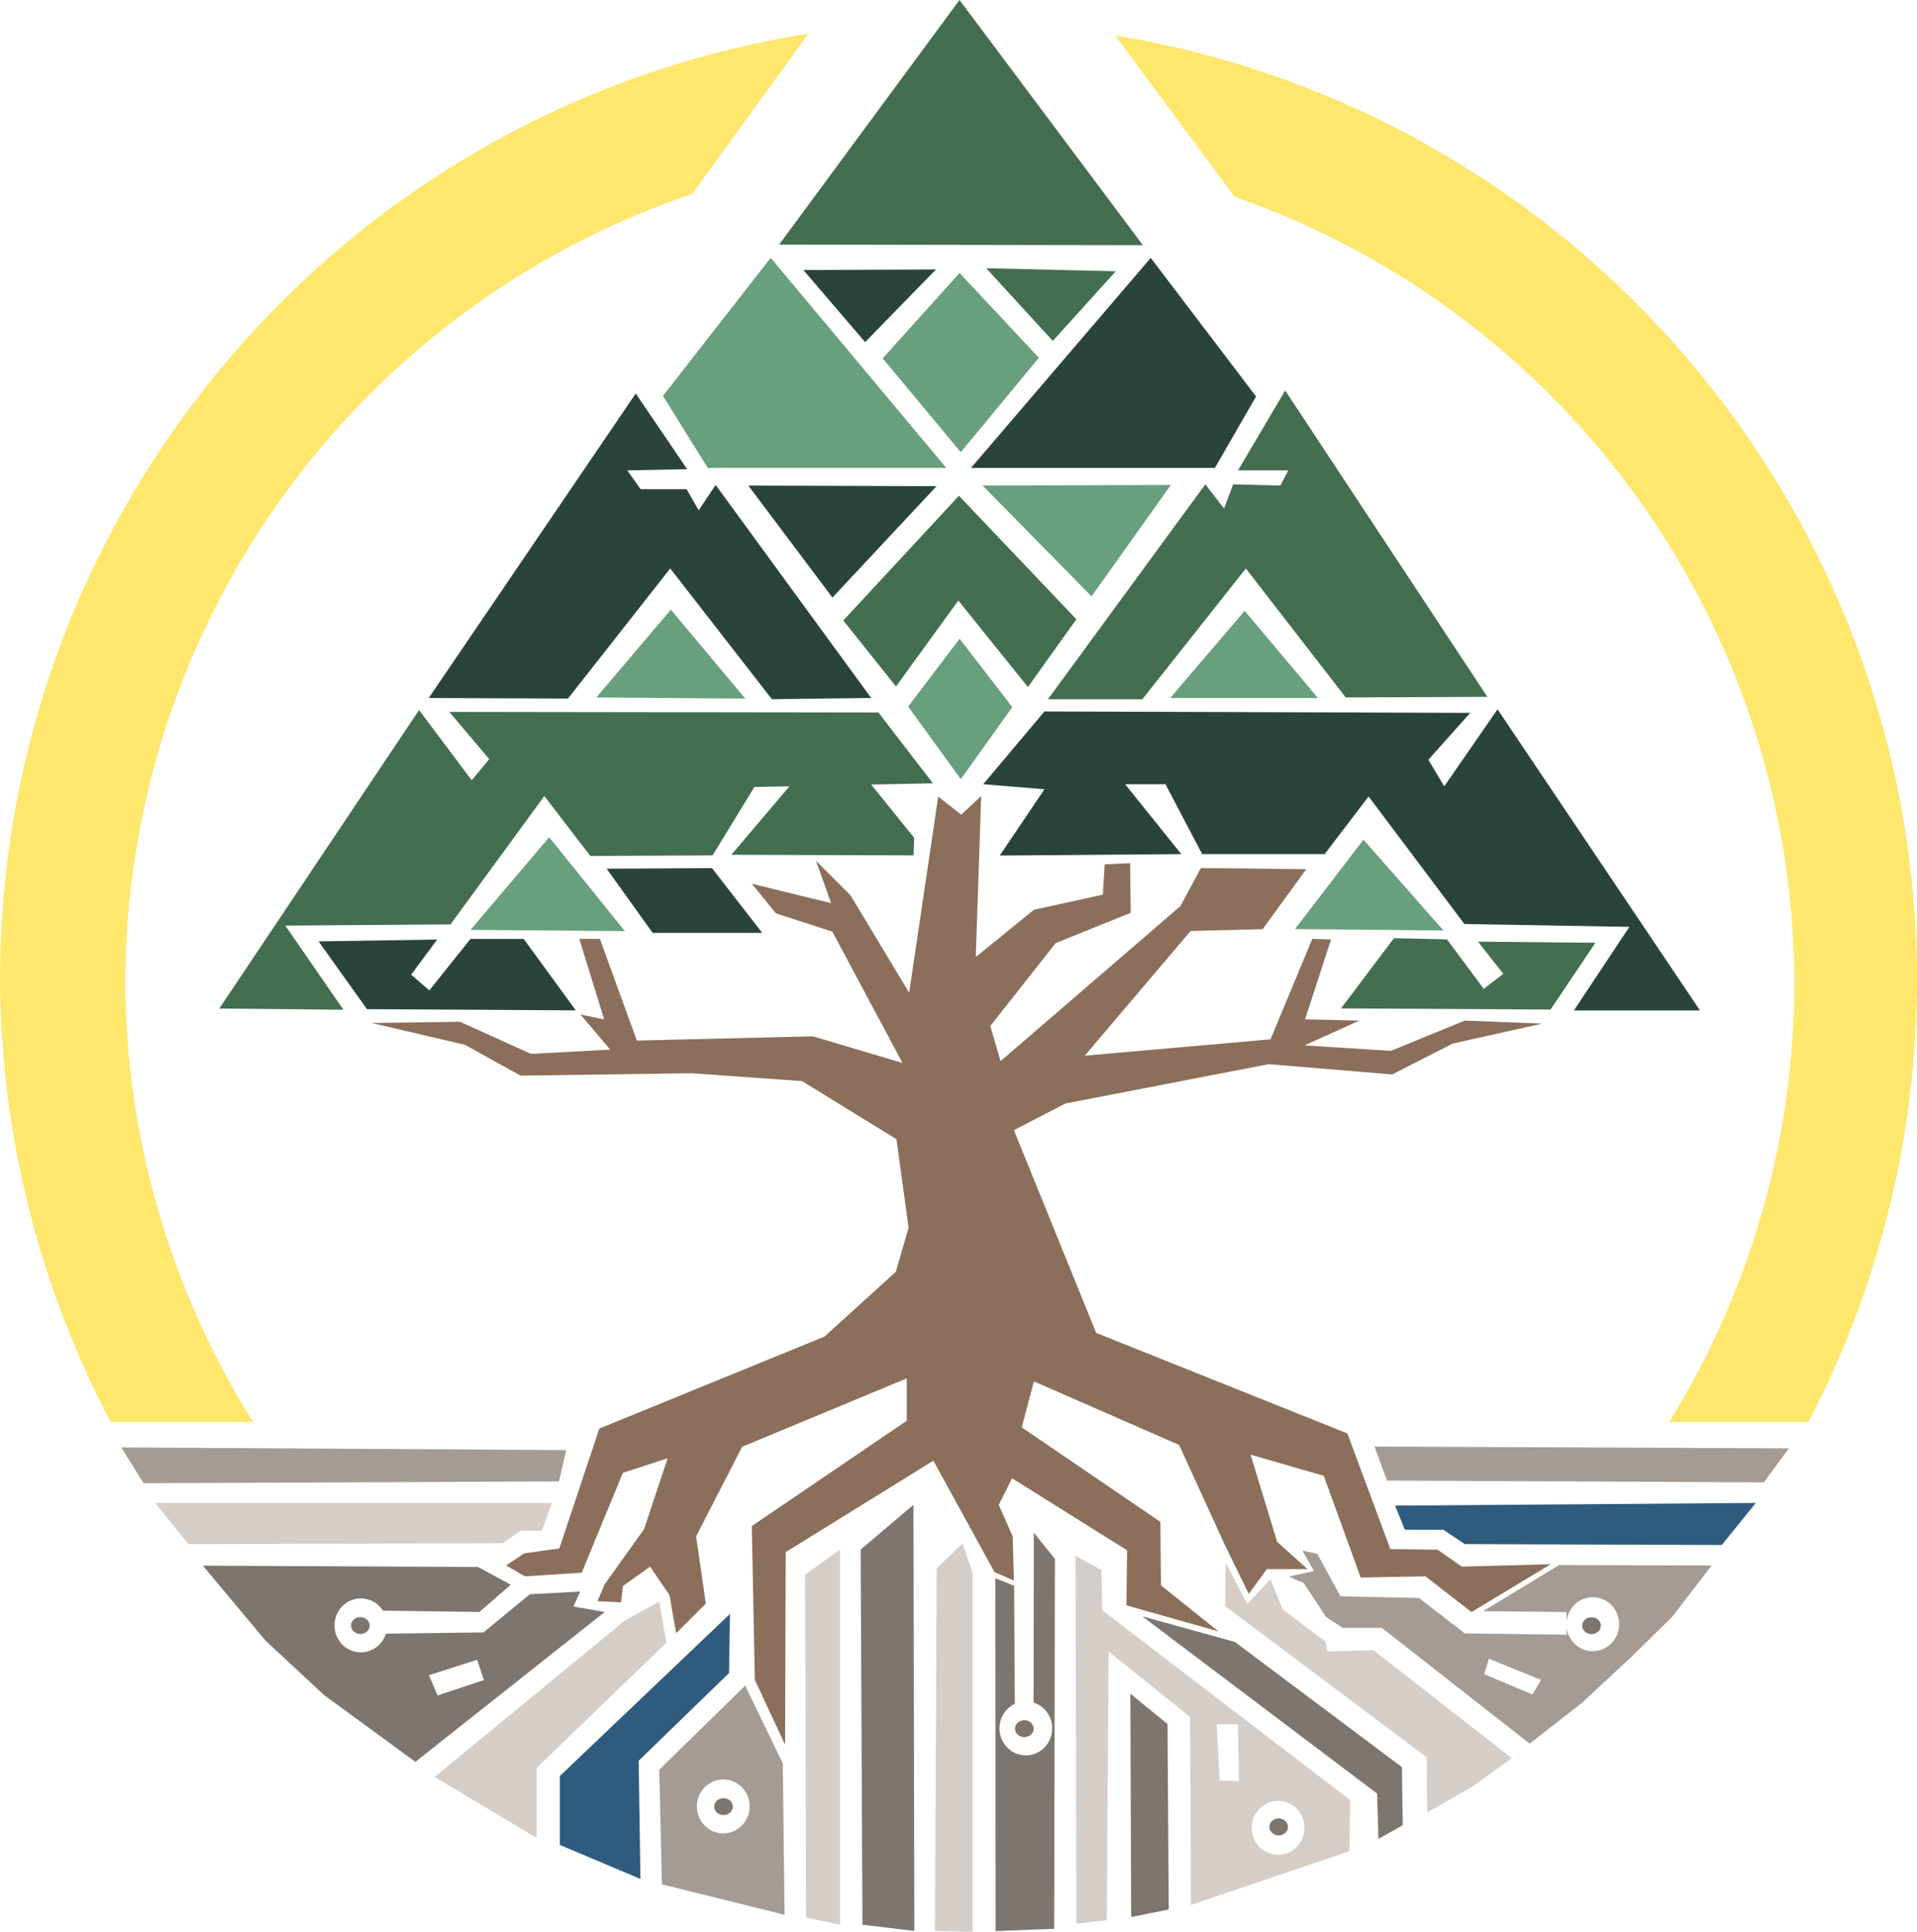 <?xml version='1.0' encoding='utf-8'?>
<!--
Copyright © 2025 Frederic Nowak. All Rights Reserved.
Copyright © 2025 Sligh Games. All Rights Reserved.
-->
<svg xmlns="http://www.w3.org/2000/svg" xmlns:ns1="http://sodipodi.sourceforge.net/DTD/sodipodi-0.dtd" xmlns:ns2="http://www.inkscape.org/namespaces/inkscape" version="1.1" width="517.854" height="521.74" viewBox="0 0 517.854 521.74" id="svg1" ns1:docname="logo.svg" ns2:version="1.4 (e7c3feb1, 2024-10-09)">
  <g id="water" style="fill:#2f5c7e;fill-opacity:1.0">
    <path d="m 376.854,406.636 97.453,-0.729 -9.187,11.364 -69.401,-0.239 -5.803,-3.871 H 379.515 Z" />
    <path d="m 151.245,479.652 45.943,-43.767 -0.239,15.959 -24.423,23.699 0.48,31.921 -21.761,-9.188 z" />
  </g>
  <g id="sun" style="opacity:1;fill:#ffe66d;fill-opacity:1;fill-rule:nonzero;stroke:none;stroke-width:1.333">
    <path d="M 218.391,9.1 C 92.397,29.068 -0.281,137.828 6.397815e-4,265.396 0.349,306.776 10.61,347.469 29.922,384.068 H 68.391 C 46.187,348.729 34.23,307.928 33.845,266.204 33.714,169.437 95.349,83.38 187.01,52.36 Z m 82.839,0.443 32.291,43.609 C 423.339,84.475 483.834,168.797 484.719,263.917 l 0.011,1.525 c -0.032,41.917 -11.74,82.995 -33.824,118.625 h 37.636 c 19.24,-36.911 29.292,-77.921 29.312,-119.547 l -0.009,-1.745 C 516.771,136.943 425.375,30.1 301.23,9.543 Z" />
  </g>
  <g id="leaves-normal" style="fill:#436e4f;fill-opacity:1.0;fill-rule:nonzero;stroke:none;stroke-width:1.333">
    <path d="M 259.198,2.20241e-5 308.739,66.224 210.474,66.057 Z" />
    <path d="m 266.417,72.448 17.989,19.62 17,-18.801 z" />
    <path d="m 227.813,167.579 31.229,-33.683 31.724,33.355 -13.084,18.312 -18.801,-23.38 -16.839,23.219 z" />
    <path d="m 283.089,188.855 42.511,-58.041 5.068,6.536 2.453,-6.536 12.755,0.323 2.125,-4.084 H 334.427 l 12.755,-21.583 54.609,82.735 -38.26,0.161 -26.979,-34.828 -27.959,35.317 z" />
    <path d="m 59.245,272.385 53.953,-80.609 14.229,18.969 4.74,-5.724 -10.792,-12.751 115.927,0.163 14.713,19.129 -16.676,0.328 11.609,14.385 -0.161,4.745 -49.215,-0.167 15.693,-18.475 -9.479,0.163 -11.287,18.479 -33.027,0.161 -12.427,-16.188 -25.344,34.663 -44.636,0.328 15.699,22.728 z" />
    <path d="m 362.266,272.344 14.301,-18.964 14.303,0.313 9.948,13.369 5.287,-4.041 -6.839,-8.708 31.713,0.312 -12.125,18.032 z" />
  </g>
  <g id="leaves-light" style="fill:#689f7c;fill-opacity:1.0;fill-rule:nonzero;stroke:none;stroke-width:1.333">
    <path d="M 238.449,96.787 259.214,73.735 280.635,96.625 259.542,122.131 Z" />
    <path d="m 179.094,106.917 29.104,-37.281 47.417,56.735 h -64.423 z" />
    <path d="m 245.329,190.824 13.901,-18.313 14.224,18.475 -13.901,19.457 z" />
    <path d="m 316.121,188.516 20.109,-23.541 19.785,23.541 z" />
    <path d="m 161.105,188.365 20.115,-23.708 20.109,24.036 z" />
    <path d="m 127.099,251.141 21.255,-25.016 20.437,25.344 z" />
    <path d="m 349.834,250.917 18.484,-24.131 21.604,24.521 z" />
    <path d="m 265.438,131.141 29.427,29.921 21.423,-30.083 z" />
  </g>
  <g id="leaves-dark" style="fill:#2a443a;fill-opacity:1.0;fill-rule:nonzero;stroke:none;stroke-width:1.333">
    <path d="m 163.886,234.625 12.427,17.333 h 29.593 l -13.572,-17.495 z" />
    <path d="m 217.026,72.937 16.677,19.459 19.131,-19.62 z" />
    <path d="m 171.734,106.276 -55.916,82.24 37.604,0.167 27.631,-35.156 27.468,35.317 26.819,-0.328 -42.021,-57.552 -4.579,6.864 -3.271,-5.719 h -12.427 l -3.599,-5.072 16.187,-0.324 z" />
    <path d="m 86.058,254.245 13.077,18.312 56.412,0.324 -14.063,-19.292 h -14.391 l -11.115,13.896 -4.907,-4.251 7.032,-9.484 z" />
    <path d="m 282.141,192.147 115.011,0.391 -11.292,12.645 4.281,7.197 14.401,-20.817 54.683,81.339 h -34.052 l 14.984,-22.573 -44.568,-0.776 -25.88,-34.443 -11.869,15.568 h -33.084 l -9.921,-18.875 h -10.901 l 15.183,18.875 -49.043,0.385 12.068,-17.901 -16.541,-1.359 z" />
    <path d="m 262.297,126.38 48.563,-56.733 28.448,37.443 -11.12,19.291 z" />
    <path d="m 202.146,131.141 22.724,30.249 28.125,-30.083 z" />
  </g>
  <g id="trunk" style="fill:#8b6f5a;fill-opacity:1.0;fill-rule:nonzero;stroke:none;stroke-width:1.333">
    <path d="m 265.058,214.975 -5.396,5.068 -6.213,-4.907 -7.849,52.973 -15.86,-26.323 -9.317,-9.317 4.089,11.443 -21.417,-5.229 6.536,8.011 15.209,4.907 18.963,35.479 -24.197,-7.193 -47.579,1.147 -9.973,-27.469 h -5.563 l 6.708,21.745 -6.38,-1.308 8.016,9.48 -21.423,1.145 -19.129,-8.667 -23.871,0.328 25.177,5.885 15.041,8.339 46.276,-0.651 29.756,2.125 25.511,15.692 3.265,23.875 -3.432,11.933 -19.292,17.5 -60.823,24.848 -10.792,32.376 -9.484,1.307 -4.907,3.271 5.068,2.943 15.369,-0.979 11.12,-26.98 12.099,-3.927 -6.375,19.131 -10.631,14.88 -1.959,4.579 6.376,0.328 0.489,-4.417 7.359,-5.229 5.229,7.683 1.803,10.303 8.011,-8.011 -2.615,-18.152 12.427,-24.197 44.475,-18.473 v 11.443 l -41.86,28.448 0.817,41.531 8.172,17.495 0.167,-51.995 39.891,-24.693 16.516,30.089 5.235,2.287 -0.328,-11.937 -3.761,-8.5 3.595,-7.193 31.067,19.459 -0.161,14.875 24.855,7.031 -15.536,-12.427 -0.163,-17.167 -37.443,-25.505 3.272,-12.427 39.239,17.167 12.261,26.817 6.541,13.407 4.905,-6.703 h 10.953 l -8.177,-7.36 -7.192,-23.541 19.787,5.719 9.968,27.468 17.5,-0.323 12.423,9.647 21.421,-12.917 -24.036,0.651 -6.541,-4.577 -12.751,-0.161 -11.609,-31.229 -67.855,-27.147 -22.233,-54.771 13.896,-7.192 54.937,-10.631 33.359,2.781 16.349,-8.339 24.197,-5.396 -20.927,-0.817 -19.948,8.177 -23.38,-1.475 14.875,-6.703 -14.713,-0.328 7.031,-21.584 -5.067,-0.161 -11.281,27.141 -50.199,4.416 28.615,-33.681 19.453,-0.491 11.776,-16.187 -28.453,-0.328 -5.557,10.301 -48.563,41.86 -2.78,-9.485 17.661,-22.4 20.276,-8.177 -0.167,-13.407 -6.865,0.328 -0.495,8.172 -18.635,4.089 -15.699,12.755 z" />
  </g>
  <g id="roots-normal" style="fill:#d5cec8;fill-opacity:1.0;fill-rule:nonzero;stroke:none;stroke-width:1.333">
    <path d="m 331.089,422.016 5.88,11.193 6.229,-6.693 3.349,8.193 11.536,8.651 0.464,2.651 12.459,-0.344 37.38,29.188 -10.729,7.729 -12.115,6.927 -0.115,-14.885 -54.453,-40.844 z" />
    <path d="m 290.531,420.161 0.245,99.391 8.219,-0.968 0.484,-72.547 22.005,17.656 0.24,50.776 42.801,-14.505 0.24,-13.787 -66.979,-51.265 -0.24,-10.88 z m 38.151,45.548 h 5.735 l 0.265,15.385 -5.219,-0.261 z m 16.573,20.661 c 3.937,-0.005 7.136,3.249 7.141,7.276 l -7.131,0.011 h 7.131 c 0,4.02 -3.193,7.285 -7.125,7.285 -3.937,0 -7.131,-3.255 -7.136,-7.281 -0.005,-4.02 3.183,-7.285 7.12,-7.291 z" />
    <path d="m 117.391,479.917 51.509,-42.313 9.188,-5.077 1.932,11.12 -35.063,33.853 v 18.865 z" />
    <path d="m 253.037,423.568 7.016,-6.771 2.661,7.979 v 96.964 l -10.156,-0.24 z" />
    <path d="m 217.501,425.267 9.432,-6.772 v 101.319 l -9.193,-1.932 z" />
    <path d="M 41.943,405.917 H 149.067 l -2.661,7.495 h -5.801 l -4.839,3.385 -84.875,0.24 z" />
  </g>
  <g id="roots-light" style="fill:#a39b94;fill-opacity:1.0;fill-rule:nonzero;stroke:none;stroke-width:1.333">
    <path d="m 351.834,418.767 3.12,5.536 -6.808,1.5 4.036,1.729 6,9.115 4.5,3 h 10.615 l 39.917,31.265 14.073,-10.959 13.041,-12.115 11.421,-11.192 10.615,-13.844 -41.192,-0.115 -20.537,12.459 22.5,0.233 0.052,2.647 c 0.313,-3.756 3.385,-6.647 7.073,-6.661 3.937,-0.005 7.131,3.249 7.14,7.276 l -7.129,0.011 h 7.129 c 0,4.025 -3.192,7.285 -7.129,7.291 -3.541,0 -6.547,-2.656 -7.052,-6.239 l 0.031,1.791 -27.573,-0.348 -12.348,-9.573 -21.229,-0.464 -6.229,-11.421 z m 50.391,29.219 14.083,5.733 -2.349,3.912 -13.036,-5.473 z" />
    <path d="m 201.302,455.24 -23.213,22.729 0.724,30.953 33.131,8.219 -0.485,-40.865 z m -5.927,25.344 c 3.932,-0.005 7.131,3.249 7.136,7.276 l -7.125,0.011 h 7.125 c 0,4.025 -3.188,7.287 -7.125,7.287 -3.937,0.004 -7.131,-3.256 -7.136,-7.276 0,-4.027 3.188,-7.292 7.125,-7.297 z" />
    <path d="m 371.302,390.683 111.953,0.484 -6.771,9.188 -101.797,-0.484 z" />
    <path d="m 32.755,390.912 120.183,0.724 -1.932,8.464 -112.204,0.484 z" />
  </g>
  <g id="roots-dark" style="fill:#7d756f;fill-opacity:1.0;fill-rule:nonzero;stroke:none;stroke-width:1.333">
    <path d="m 197.963,487.933 c 0,1.26 -1.124,2.285 -2.515,2.285 -1.391,0 -2.521,-1.025 -2.521,-2.285 0,-1.261 1.125,-2.287 2.516,-2.287 1.391,-0.005 2.52,1.02 2.52,2.281 l -2.52,0.005 z" />
    <path d="m 432.454,439.063 c 0,1.261 -1.125,2.287 -2.516,2.287 -1.391,0 -2.521,-1.025 -2.521,-2.287 0,-1.26 1.125,-2.287 2.516,-2.287 1.391,-0.005 2.521,1.021 2.521,2.281 l -2.521,0.005 z" />
    <path d="m 347.943,493.412 c 0,1.26 -1.125,2.287 -2.516,2.287 -1.391,0 -2.521,-1.021 -2.521,-2.287 0,-1.26 1.125,-2.287 2.516,-2.287 1.391,0 2.521,1.021 2.521,2.281 l -2.521,0.005 z" />
    <path d="m 279.23,466.881 c 0,1.26 -1.125,2.285 -2.516,2.285 -1.391,0 -2.516,-1.025 -2.521,-2.285 0,-1.261 1.125,-2.287 2.516,-2.287 1.391,-0.005 2.521,1.02 2.521,2.281 l -2.516,0.005 z" />
    <path d="m 99.865,439.021 c 0,1.265 -1.131,2.287 -2.521,2.287 -1.389,0.005 -2.515,-1.021 -2.515,-2.281 -0.005,-1.265 1.12,-2.287 2.511,-2.287 1.391,-0.005 2.52,1.016 2.525,2.281 h -2.521 z" />
    <path d="m 308.563,436.532 25.031,6.921 45.115,33.803 0.229,15.692 -6.573,3.693 -0.349,-12.235 z" />
    <path d="m 305.349,457.428 10.037,8.192 0.344,50.073 -10.152,2.077 z" />
    <path d="m 279.271,413.964 -0.063,45.869 c 2.984,0.937 5.031,3.756 5.036,6.948 l -7.129,0.011 h 7.129 c 0,4.027 -3.187,7.287 -7.124,7.287 -3.939,0.005 -7.131,-3.255 -7.136,-7.281 0,-2.849 1.625,-5.437 4.156,-6.625 l -0.187,-31.896 -5.068,-2.025 0.063,95.292 15.833,-0.631 0.187,-99.921 -5.697,-7.032 z" />
    <path d="m 54.802,422.849 16.928,20.24 15.823,14.719 24.656,18.031 51.151,-40.479 -8.463,-1.475 1.843,-4.047 -13.619,0.735 -12.511,10.308 -26.349,0.337 c -0.948,3.005 -3.683,5.043 -6.771,5.052 -3.937,0 -7.131,-3.26 -7.136,-7.28 0,-4.027 3.188,-7.287 7.12,-7.292 2.417,-0.005 4.672,1.244 5.989,3.312 l 26.043,0.349 8.463,-7.36 -8.828,-4.785 z m 47.099,16.125 -4.416,0.005 h 4.416 z m 27,9.287 1.829,5.479 -12.521,4.172 -2.349,-5.479 z" />
    <path d="m 232.495,418.5 14.265,-12.088 0.24,115.099 -14.021,-1.692 z" />
  </g>
</svg>
